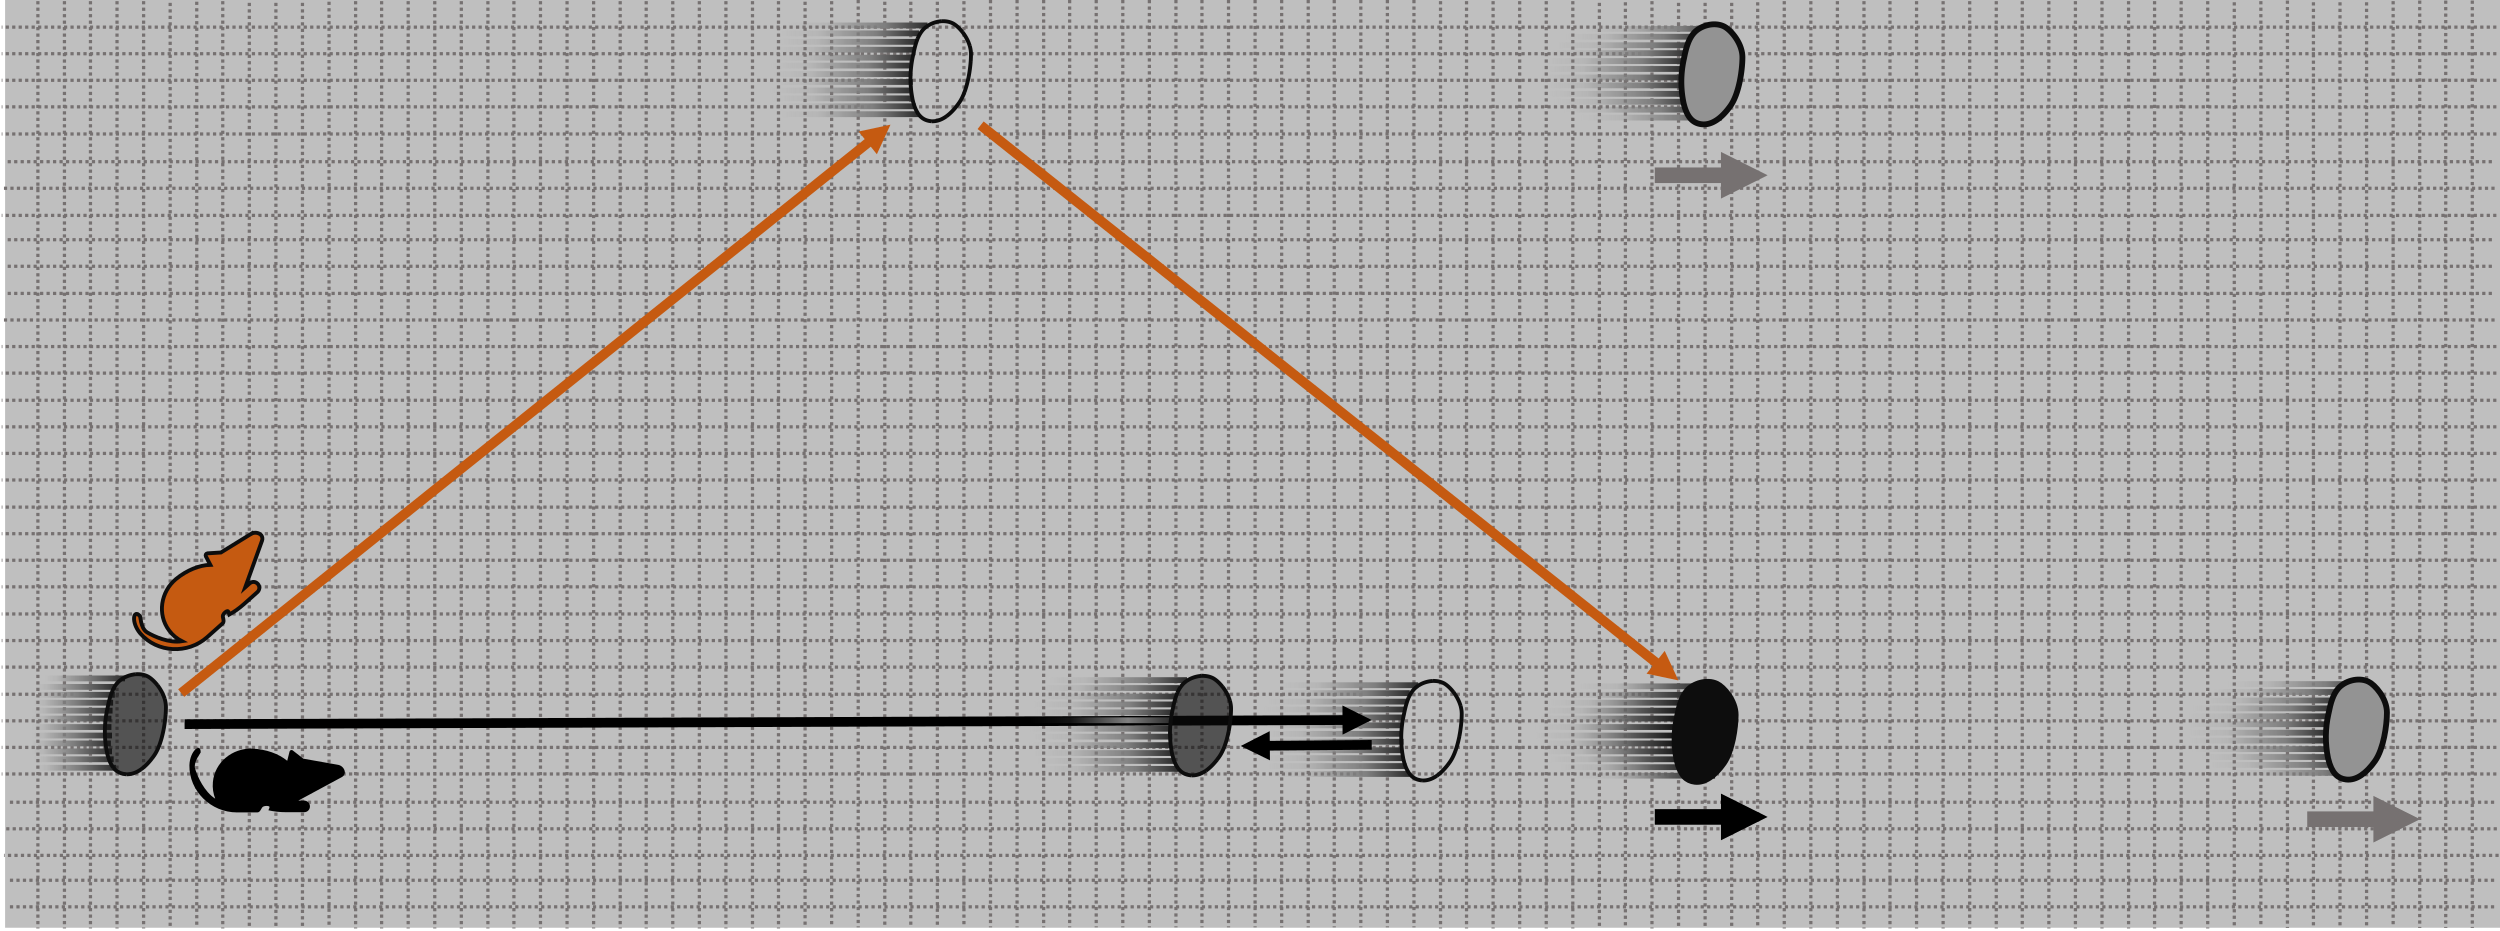<svg xmlns="http://www.w3.org/2000/svg" xml:space="preserve" width="4422" height="1646" overflow="hidden"><defs><linearGradient id="b" x1="2210" x2="2464.75" y1="1271" y2="1271" gradientUnits="userSpaceOnUse" spreadMethod="reflect"><stop offset="0" stop-color="#7F7F7F" stop-opacity="0"/><stop offset=".28" stop-color="#7F7F7F" stop-opacity=".149"/><stop offset=".68" stop-color="#7F7F7F"/><stop offset="1" stop-color="#262626"/></linearGradient><linearGradient id="c" x1="2213" x2="2467.75" y1="1285" y2="1285" gradientUnits="userSpaceOnUse" spreadMethod="reflect"><stop offset="0" stop-color="#7F7F7F" stop-opacity="0"/><stop offset=".28" stop-color="#7F7F7F" stop-opacity=".149"/><stop offset=".68" stop-color="#7F7F7F"/><stop offset="1" stop-color="#262626"/></linearGradient><linearGradient id="d" x1="2209" x2="2463.75" y1="1300" y2="1300" gradientUnits="userSpaceOnUse" spreadMethod="reflect"><stop offset="0" stop-color="#7F7F7F" stop-opacity="0"/><stop offset=".28" stop-color="#7F7F7F" stop-opacity=".149"/><stop offset=".68" stop-color="#7F7F7F"/><stop offset="1" stop-color="#262626"/></linearGradient><linearGradient id="e" x1="2213" x2="2467.75" y1="1314" y2="1314" gradientUnits="userSpaceOnUse" spreadMethod="reflect"><stop offset="0" stop-color="#7F7F7F" stop-opacity="0"/><stop offset=".28" stop-color="#7F7F7F" stop-opacity=".149"/><stop offset=".68" stop-color="#7F7F7F"/><stop offset="1" stop-color="#262626"/></linearGradient><linearGradient id="f" x1="2218" x2="2472.75" y1="1328" y2="1328" gradientUnits="userSpaceOnUse" spreadMethod="reflect"><stop offset="0" stop-color="#7F7F7F" stop-opacity="0"/><stop offset=".28" stop-color="#7F7F7F" stop-opacity=".149"/><stop offset=".68" stop-color="#7F7F7F"/><stop offset="1" stop-color="#262626"/></linearGradient><linearGradient id="g" x1="2224" x2="2478.75" y1="1342" y2="1342" gradientUnits="userSpaceOnUse" spreadMethod="reflect"><stop offset="0" stop-color="#7F7F7F" stop-opacity="0"/><stop offset=".28" stop-color="#7F7F7F" stop-opacity=".149"/><stop offset=".68" stop-color="#7F7F7F"/><stop offset="1" stop-color="#262626"/></linearGradient><linearGradient id="h" x1="0" x2="254.75" y1="0" y2="0" gradientUnits="userSpaceOnUse" spreadMethod="reflect"><stop offset="0" stop-color="#7F7F7F" stop-opacity="0"/><stop offset=".28" stop-color="#7F7F7F" stop-opacity=".149"/><stop offset=".68" stop-color="#7F7F7F"/><stop offset="1" stop-color="#262626"/></linearGradient><linearGradient id="i" x1="0" x2="254.75" y1="0" y2="0" gradientUnits="userSpaceOnUse" spreadMethod="reflect"><stop offset="0" stop-color="#7F7F7F" stop-opacity="0"/><stop offset=".28" stop-color="#7F7F7F" stop-opacity=".149"/><stop offset=".68" stop-color="#7F7F7F"/><stop offset="1" stop-color="#262626"/></linearGradient><linearGradient id="j" x1="0" x2="254.75" y1="0" y2="0" gradientUnits="userSpaceOnUse" spreadMethod="reflect"><stop offset="0" stop-color="#7F7F7F" stop-opacity="0"/><stop offset=".28" stop-color="#7F7F7F" stop-opacity=".149"/><stop offset=".68" stop-color="#7F7F7F"/><stop offset="1" stop-color="#262626"/></linearGradient><linearGradient id="k" x1="0" x2="254.75" y1="0" y2="0" gradientUnits="userSpaceOnUse" spreadMethod="reflect"><stop offset="0" stop-color="#7F7F7F" stop-opacity="0"/><stop offset=".28" stop-color="#7F7F7F" stop-opacity=".149"/><stop offset=".68" stop-color="#7F7F7F"/><stop offset="1" stop-color="#262626"/></linearGradient><linearGradient id="l" x1="0" x2="254.75" y1="0" y2="0" gradientUnits="userSpaceOnUse" spreadMethod="reflect"><stop offset="0" stop-color="#7F7F7F" stop-opacity="0"/><stop offset=".28" stop-color="#7F7F7F" stop-opacity=".149"/><stop offset=".68" stop-color="#7F7F7F"/><stop offset="1" stop-color="#262626"/></linearGradient><linearGradient id="m" x1="0" x2="254.75" y1="0" y2="0" gradientUnits="userSpaceOnUse" spreadMethod="reflect"><stop offset="0" stop-color="#7F7F7F" stop-opacity="0"/><stop offset=".28" stop-color="#7F7F7F" stop-opacity=".149"/><stop offset=".68" stop-color="#7F7F7F"/><stop offset="1" stop-color="#262626"/></linearGradient><linearGradient id="n" x1="3847" x2="4101.75" y1="1269" y2="1269" gradientUnits="userSpaceOnUse" spreadMethod="reflect"><stop offset="0" stop-color="#7F7F7F" stop-opacity="0"/><stop offset=".28" stop-color="#7F7F7F" stop-opacity=".149"/><stop offset=".68" stop-color="#7F7F7F"/><stop offset="1" stop-color="#262626"/></linearGradient><linearGradient id="o" x1="3849" x2="4103.75" y1="1283" y2="1283" gradientUnits="userSpaceOnUse" spreadMethod="reflect"><stop offset="0" stop-color="#7F7F7F" stop-opacity="0"/><stop offset=".28" stop-color="#7F7F7F" stop-opacity=".149"/><stop offset=".68" stop-color="#7F7F7F"/><stop offset="1" stop-color="#262626"/></linearGradient><linearGradient id="p" x1="3857" x2="4111.75" y1="1298" y2="1298" gradientUnits="userSpaceOnUse" spreadMethod="reflect"><stop offset="0" stop-color="#7F7F7F" stop-opacity="0"/><stop offset=".28" stop-color="#7F7F7F" stop-opacity=".149"/><stop offset=".68" stop-color="#7F7F7F"/><stop offset="1" stop-color="#262626"/></linearGradient><linearGradient id="q" x1="3868" x2="4122.75" y1="1312" y2="1312" gradientUnits="userSpaceOnUse" spreadMethod="reflect"><stop offset="0" stop-color="#7F7F7F" stop-opacity="0"/><stop offset=".28" stop-color="#7F7F7F" stop-opacity=".149"/><stop offset=".68" stop-color="#7F7F7F"/><stop offset="1" stop-color="#262626"/></linearGradient><linearGradient id="r" x1="3886" x2="4140.75" y1="1326" y2="1326" gradientUnits="userSpaceOnUse" spreadMethod="reflect"><stop offset="0" stop-color="#7F7F7F" stop-opacity="0"/><stop offset=".28" stop-color="#7F7F7F" stop-opacity=".149"/><stop offset=".68" stop-color="#7F7F7F"/><stop offset="1" stop-color="#262626"/></linearGradient><linearGradient id="s" x1="3916" x2="4170.75" y1="1340" y2="1340" gradientUnits="userSpaceOnUse" spreadMethod="reflect"><stop offset="0" stop-color="#7F7F7F" stop-opacity="0"/><stop offset=".28" stop-color="#7F7F7F" stop-opacity=".149"/><stop offset=".68" stop-color="#7F7F7F"/><stop offset="1" stop-color="#262626"/></linearGradient><linearGradient id="t" x1="0" x2="254.75" y1="0" y2="0" gradientUnits="userSpaceOnUse" spreadMethod="reflect"><stop offset="0" stop-color="#7F7F7F" stop-opacity="0"/><stop offset=".28" stop-color="#7F7F7F" stop-opacity=".149"/><stop offset=".68" stop-color="#7F7F7F"/><stop offset="1" stop-color="#262626"/></linearGradient><linearGradient id="u" x1="0" x2="254.75" y1="0" y2="0" gradientUnits="userSpaceOnUse" spreadMethod="reflect"><stop offset="0" stop-color="#7F7F7F" stop-opacity="0"/><stop offset=".28" stop-color="#7F7F7F" stop-opacity=".149"/><stop offset=".68" stop-color="#7F7F7F"/><stop offset="1" stop-color="#262626"/></linearGradient><linearGradient id="v" x1="0" x2="254.75" y1="0" y2="0" gradientUnits="userSpaceOnUse" spreadMethod="reflect"><stop offset="0" stop-color="#7F7F7F" stop-opacity="0"/><stop offset=".28" stop-color="#7F7F7F" stop-opacity=".149"/><stop offset=".68" stop-color="#7F7F7F"/><stop offset="1" stop-color="#262626"/></linearGradient><linearGradient id="w" x1="0" x2="254.75" y1="0" y2="0" gradientUnits="userSpaceOnUse" spreadMethod="reflect"><stop offset="0" stop-color="#7F7F7F" stop-opacity="0"/><stop offset=".28" stop-color="#7F7F7F" stop-opacity=".149"/><stop offset=".68" stop-color="#7F7F7F"/><stop offset="1" stop-color="#262626"/></linearGradient><linearGradient id="x" x1="0" x2="254.75" y1="0" y2="0" gradientUnits="userSpaceOnUse" spreadMethod="reflect"><stop offset="0" stop-color="#7F7F7F" stop-opacity="0"/><stop offset=".28" stop-color="#7F7F7F" stop-opacity=".149"/><stop offset=".68" stop-color="#7F7F7F"/><stop offset="1" stop-color="#262626"/></linearGradient><linearGradient id="y" x1="0" x2="254.75" y1="0" y2="0" gradientUnits="userSpaceOnUse" spreadMethod="reflect"><stop offset="0" stop-color="#7F7F7F" stop-opacity="0"/><stop offset=".28" stop-color="#7F7F7F" stop-opacity=".149"/><stop offset=".68" stop-color="#7F7F7F"/><stop offset="1" stop-color="#262626"/></linearGradient><linearGradient id="z" x1="2694" x2="2948.75" y1="1274" y2="1274" gradientUnits="userSpaceOnUse" spreadMethod="reflect"><stop offset="0" stop-color="#7F7F7F" stop-opacity="0"/><stop offset=".28" stop-color="#7F7F7F" stop-opacity=".149"/><stop offset=".68" stop-color="#595959"/><stop offset="1" stop-color="#0D0D0D"/></linearGradient><linearGradient id="A" x1="2697" x2="2951.75" y1="1288" y2="1288" gradientUnits="userSpaceOnUse" spreadMethod="reflect"><stop offset="0" stop-color="#7F7F7F" stop-opacity="0"/><stop offset=".28" stop-color="#7F7F7F" stop-opacity=".149"/><stop offset=".68" stop-color="#595959"/><stop offset="1" stop-color="#0D0D0D"/></linearGradient><linearGradient id="B" x1="2704" x2="2958.75" y1="1302" y2="1302" gradientUnits="userSpaceOnUse" spreadMethod="reflect"><stop offset="0" stop-color="#7F7F7F" stop-opacity="0"/><stop offset=".28" stop-color="#7F7F7F" stop-opacity=".149"/><stop offset=".68" stop-color="#595959"/><stop offset="1" stop-color="#0D0D0D"/></linearGradient><linearGradient id="C" x1="2716" x2="2970.75" y1="1316" y2="1316" gradientUnits="userSpaceOnUse" spreadMethod="reflect"><stop offset="0" stop-color="#7F7F7F" stop-opacity="0"/><stop offset=".28" stop-color="#7F7F7F" stop-opacity=".149"/><stop offset=".68" stop-color="#595959"/><stop offset="1" stop-color="#0D0D0D"/></linearGradient><linearGradient id="D" x1="2734" x2="2988.75" y1="1330" y2="1330" gradientUnits="userSpaceOnUse" spreadMethod="reflect"><stop offset="0" stop-color="#7F7F7F" stop-opacity="0"/><stop offset=".28" stop-color="#7F7F7F" stop-opacity=".149"/><stop offset=".68" stop-color="#595959"/><stop offset="1" stop-color="#0D0D0D"/></linearGradient><linearGradient id="E" x1="2764" x2="3018.75" y1="1345" y2="1345" gradientUnits="userSpaceOnUse" spreadMethod="reflect"><stop offset="0" stop-color="#7F7F7F" stop-opacity="0"/><stop offset=".28" stop-color="#7F7F7F" stop-opacity=".149"/><stop offset=".68" stop-color="#595959"/><stop offset="1" stop-color="#0D0D0D"/></linearGradient><linearGradient id="F" x1="0" x2="254.75" y1="0" y2="0" gradientUnits="userSpaceOnUse" spreadMethod="reflect"><stop offset="0" stop-color="#7F7F7F" stop-opacity="0"/><stop offset=".28" stop-color="#7F7F7F" stop-opacity=".149"/><stop offset=".68" stop-color="#595959"/><stop offset="1" stop-color="#0D0D0D"/></linearGradient><linearGradient id="G" x1="0" x2="254.75" y1="0" y2="0" gradientUnits="userSpaceOnUse" spreadMethod="reflect"><stop offset="0" stop-color="#7F7F7F" stop-opacity="0"/><stop offset=".28" stop-color="#7F7F7F" stop-opacity=".149"/><stop offset=".68" stop-color="#595959"/><stop offset="1" stop-color="#0D0D0D"/></linearGradient><linearGradient id="H" x1="0" x2="254.75" y1="0" y2="0" gradientUnits="userSpaceOnUse" spreadMethod="reflect"><stop offset="0" stop-color="#7F7F7F" stop-opacity="0"/><stop offset=".28" stop-color="#7F7F7F" stop-opacity=".149"/><stop offset=".68" stop-color="#595959"/><stop offset="1" stop-color="#0D0D0D"/></linearGradient><linearGradient id="I" x1="0" x2="254.75" y1="0" y2="0" gradientUnits="userSpaceOnUse" spreadMethod="reflect"><stop offset="0" stop-color="#7F7F7F" stop-opacity="0"/><stop offset=".28" stop-color="#7F7F7F" stop-opacity=".149"/><stop offset=".68" stop-color="#595959"/><stop offset="1" stop-color="#0D0D0D"/></linearGradient><linearGradient id="J" x1="0" x2="254.75" y1="0" y2="0" gradientUnits="userSpaceOnUse" spreadMethod="reflect"><stop offset="0" stop-color="#7F7F7F" stop-opacity="0"/><stop offset=".28" stop-color="#7F7F7F" stop-opacity=".149"/><stop offset=".68" stop-color="#595959"/><stop offset="1" stop-color="#0D0D0D"/></linearGradient><linearGradient id="K" x1="0" x2="254.75" y1="0" y2="0" gradientUnits="userSpaceOnUse" spreadMethod="reflect"><stop offset="0" stop-color="#7F7F7F" stop-opacity="0"/><stop offset=".28" stop-color="#7F7F7F" stop-opacity=".149"/><stop offset=".68" stop-color="#595959"/><stop offset="1" stop-color="#0D0D0D"/></linearGradient><linearGradient id="L" x1="2707" x2="2961.75" y1="110" y2="110" gradientUnits="userSpaceOnUse" spreadMethod="reflect"><stop offset="0" stop-color="#7F7F7F" stop-opacity="0"/><stop offset=".28" stop-color="#7F7F7F" stop-opacity=".149"/><stop offset=".68" stop-color="#7F7F7F"/><stop offset="1" stop-color="#262626"/></linearGradient><linearGradient id="M" x1="2709" x2="2963.75" y1="124" y2="124" gradientUnits="userSpaceOnUse" spreadMethod="reflect"><stop offset="0" stop-color="#7F7F7F" stop-opacity="0"/><stop offset=".28" stop-color="#7F7F7F" stop-opacity=".149"/><stop offset=".68" stop-color="#7F7F7F"/><stop offset="1" stop-color="#262626"/></linearGradient><linearGradient id="N" x1="2717" x2="2971.75" y1="139" y2="139" gradientUnits="userSpaceOnUse" spreadMethod="reflect"><stop offset="0" stop-color="#7F7F7F" stop-opacity="0"/><stop offset=".28" stop-color="#7F7F7F" stop-opacity=".149"/><stop offset=".68" stop-color="#7F7F7F"/><stop offset="1" stop-color="#262626"/></linearGradient><linearGradient id="O" x1="2728" x2="2982.75" y1="153" y2="153" gradientUnits="userSpaceOnUse" spreadMethod="reflect"><stop offset="0" stop-color="#7F7F7F" stop-opacity="0"/><stop offset=".28" stop-color="#7F7F7F" stop-opacity=".149"/><stop offset=".68" stop-color="#7F7F7F"/><stop offset="1" stop-color="#262626"/></linearGradient><linearGradient id="P" x1="2746" x2="3000.75" y1="167" y2="167" gradientUnits="userSpaceOnUse" spreadMethod="reflect"><stop offset="0" stop-color="#7F7F7F" stop-opacity="0"/><stop offset=".28" stop-color="#7F7F7F" stop-opacity=".149"/><stop offset=".68" stop-color="#7F7F7F"/><stop offset="1" stop-color="#262626"/></linearGradient><linearGradient id="Q" x1="2776" x2="3030.75" y1="181" y2="181" gradientUnits="userSpaceOnUse" spreadMethod="reflect"><stop offset="0" stop-color="#7F7F7F" stop-opacity="0"/><stop offset=".28" stop-color="#7F7F7F" stop-opacity=".149"/><stop offset=".68" stop-color="#7F7F7F"/><stop offset="1" stop-color="#262626"/></linearGradient><linearGradient id="R" x1="0" x2="254.75" y1="0" y2="0" gradientUnits="userSpaceOnUse" spreadMethod="reflect"><stop offset="0" stop-color="#7F7F7F" stop-opacity="0"/><stop offset=".28" stop-color="#7F7F7F" stop-opacity=".149"/><stop offset=".68" stop-color="#7F7F7F"/><stop offset="1" stop-color="#262626"/></linearGradient><linearGradient id="S" x1="0" x2="254.75" y1="0" y2="0" gradientUnits="userSpaceOnUse" spreadMethod="reflect"><stop offset="0" stop-color="#7F7F7F" stop-opacity="0"/><stop offset=".28" stop-color="#7F7F7F" stop-opacity=".149"/><stop offset=".68" stop-color="#7F7F7F"/><stop offset="1" stop-color="#262626"/></linearGradient><linearGradient id="T" x1="0" x2="254.75" y1="0" y2="0" gradientUnits="userSpaceOnUse" spreadMethod="reflect"><stop offset="0" stop-color="#7F7F7F" stop-opacity="0"/><stop offset=".28" stop-color="#7F7F7F" stop-opacity=".149"/><stop offset=".68" stop-color="#7F7F7F"/><stop offset="1" stop-color="#262626"/></linearGradient><linearGradient id="U" x1="0" x2="254.75" y1="0" y2="0" gradientUnits="userSpaceOnUse" spreadMethod="reflect"><stop offset="0" stop-color="#7F7F7F" stop-opacity="0"/><stop offset=".28" stop-color="#7F7F7F" stop-opacity=".149"/><stop offset=".68" stop-color="#7F7F7F"/><stop offset="1" stop-color="#262626"/></linearGradient><linearGradient id="V" x1="0" x2="254.75" y1="0" y2="0" gradientUnits="userSpaceOnUse" spreadMethod="reflect"><stop offset="0" stop-color="#7F7F7F" stop-opacity="0"/><stop offset=".28" stop-color="#7F7F7F" stop-opacity=".149"/><stop offset=".68" stop-color="#7F7F7F"/><stop offset="1" stop-color="#262626"/></linearGradient><linearGradient id="W" x1="0" x2="254.75" y1="0" y2="0" gradientUnits="userSpaceOnUse" spreadMethod="reflect"><stop offset="0" stop-color="#7F7F7F" stop-opacity="0"/><stop offset=".28" stop-color="#7F7F7F" stop-opacity=".149"/><stop offset=".68" stop-color="#7F7F7F"/><stop offset="1" stop-color="#262626"/></linearGradient><linearGradient id="X" x1="1342" x2="1596.75" y1="104" y2="104" gradientUnits="userSpaceOnUse" spreadMethod="reflect"><stop offset="0" stop-color="#7F7F7F" stop-opacity="0"/><stop offset=".28" stop-color="#7F7F7F" stop-opacity=".149"/><stop offset=".68" stop-color="#7F7F7F"/><stop offset="1" stop-color="#262626"/></linearGradient><linearGradient id="Y" x1="1345" x2="1599.75" y1="118" y2="118" gradientUnits="userSpaceOnUse" spreadMethod="reflect"><stop offset="0" stop-color="#7F7F7F" stop-opacity="0"/><stop offset=".28" stop-color="#7F7F7F" stop-opacity=".149"/><stop offset=".68" stop-color="#7F7F7F"/><stop offset="1" stop-color="#262626"/></linearGradient><linearGradient id="Z" x1="1341" x2="1595.75" y1="133" y2="133" gradientUnits="userSpaceOnUse" spreadMethod="reflect"><stop offset="0" stop-color="#7F7F7F" stop-opacity="0"/><stop offset=".28" stop-color="#7F7F7F" stop-opacity=".149"/><stop offset=".68" stop-color="#7F7F7F"/><stop offset="1" stop-color="#262626"/></linearGradient><linearGradient id="aa" x1="1345" x2="1599.75" y1="147" y2="147" gradientUnits="userSpaceOnUse" spreadMethod="reflect"><stop offset="0" stop-color="#7F7F7F" stop-opacity="0"/><stop offset=".28" stop-color="#7F7F7F" stop-opacity=".149"/><stop offset=".68" stop-color="#7F7F7F"/><stop offset="1" stop-color="#262626"/></linearGradient><linearGradient id="ab" x1="1350" x2="1604.75" y1="161" y2="161" gradientUnits="userSpaceOnUse" spreadMethod="reflect"><stop offset="0" stop-color="#7F7F7F" stop-opacity="0"/><stop offset=".28" stop-color="#7F7F7F" stop-opacity=".149"/><stop offset=".68" stop-color="#7F7F7F"/><stop offset="1" stop-color="#262626"/></linearGradient><linearGradient id="ac" x1="1356" x2="1610.75" y1="175" y2="175" gradientUnits="userSpaceOnUse" spreadMethod="reflect"><stop offset="0" stop-color="#7F7F7F" stop-opacity="0"/><stop offset=".28" stop-color="#7F7F7F" stop-opacity=".149"/><stop offset=".68" stop-color="#7F7F7F"/><stop offset="1" stop-color="#262626"/></linearGradient><linearGradient id="ad" x1="0" x2="254.75" y1="0" y2="0" gradientUnits="userSpaceOnUse" spreadMethod="reflect"><stop offset="0" stop-color="#7F7F7F" stop-opacity="0"/><stop offset=".28" stop-color="#7F7F7F" stop-opacity=".149"/><stop offset=".68" stop-color="#7F7F7F"/><stop offset="1" stop-color="#262626"/></linearGradient><linearGradient id="ae" x1="0" x2="254.75" y1="0" y2="0" gradientUnits="userSpaceOnUse" spreadMethod="reflect"><stop offset="0" stop-color="#7F7F7F" stop-opacity="0"/><stop offset=".28" stop-color="#7F7F7F" stop-opacity=".149"/><stop offset=".68" stop-color="#7F7F7F"/><stop offset="1" stop-color="#262626"/></linearGradient><linearGradient id="af" x1="0" x2="254.75" y1="0" y2="0" gradientUnits="userSpaceOnUse" spreadMethod="reflect"><stop offset="0" stop-color="#7F7F7F" stop-opacity="0"/><stop offset=".28" stop-color="#7F7F7F" stop-opacity=".149"/><stop offset=".68" stop-color="#7F7F7F"/><stop offset="1" stop-color="#262626"/></linearGradient><linearGradient id="ag" x1="0" x2="254.75" y1="0" y2="0" gradientUnits="userSpaceOnUse" spreadMethod="reflect"><stop offset="0" stop-color="#7F7F7F" stop-opacity="0"/><stop offset=".28" stop-color="#7F7F7F" stop-opacity=".149"/><stop offset=".68" stop-color="#7F7F7F"/><stop offset="1" stop-color="#262626"/></linearGradient><linearGradient id="ah" x1="0" x2="254.75" y1="0" y2="0" gradientUnits="userSpaceOnUse" spreadMethod="reflect"><stop offset="0" stop-color="#7F7F7F" stop-opacity="0"/><stop offset=".28" stop-color="#7F7F7F" stop-opacity=".149"/><stop offset=".68" stop-color="#7F7F7F"/><stop offset="1" stop-color="#262626"/></linearGradient><linearGradient id="ai" x1="0" x2="254.75" y1="0" y2="0" gradientUnits="userSpaceOnUse" spreadMethod="reflect"><stop offset="0" stop-color="#7F7F7F" stop-opacity="0"/><stop offset=".28" stop-color="#7F7F7F" stop-opacity=".149"/><stop offset=".68" stop-color="#7F7F7F"/><stop offset="1" stop-color="#262626"/></linearGradient><linearGradient id="aj" x1="1801" x2="2055.75" y1="1262" y2="1262" gradientUnits="userSpaceOnUse" spreadMethod="reflect"><stop offset="0" stop-color="#7F7F7F" stop-opacity="0"/><stop offset=".28" stop-color="#7F7F7F" stop-opacity=".149"/><stop offset=".68" stop-color="#7F7F7F"/><stop offset="1" stop-color="#262626"/></linearGradient><linearGradient id="ak" x1="1804" x2="2058.75" y1="1276" y2="1276" gradientUnits="userSpaceOnUse" spreadMethod="reflect"><stop offset="0" stop-color="#7F7F7F" stop-opacity="0"/><stop offset=".28" stop-color="#7F7F7F" stop-opacity=".149"/><stop offset=".68" stop-color="#7F7F7F"/><stop offset="1" stop-color="#262626"/></linearGradient><linearGradient id="al" x1="1800" x2="2054.75" y1="1291" y2="1291" gradientUnits="userSpaceOnUse" spreadMethod="reflect"><stop offset="0" stop-color="#7F7F7F" stop-opacity="0"/><stop offset=".28" stop-color="#7F7F7F" stop-opacity=".149"/><stop offset=".68" stop-color="#7F7F7F"/><stop offset="1" stop-color="#262626"/></linearGradient><linearGradient id="am" x1="1804" x2="2058.75" y1="1305" y2="1305" gradientUnits="userSpaceOnUse" spreadMethod="reflect"><stop offset="0" stop-color="#7F7F7F" stop-opacity="0"/><stop offset=".28" stop-color="#7F7F7F" stop-opacity=".149"/><stop offset=".68" stop-color="#7F7F7F"/><stop offset="1" stop-color="#262626"/></linearGradient><linearGradient id="an" x1="1809" x2="2063.75" y1="1319" y2="1319" gradientUnits="userSpaceOnUse" spreadMethod="reflect"><stop offset="0" stop-color="#7F7F7F" stop-opacity="0"/><stop offset=".28" stop-color="#7F7F7F" stop-opacity=".149"/><stop offset=".68" stop-color="#7F7F7F"/><stop offset="1" stop-color="#262626"/></linearGradient><linearGradient id="ao" x1="1815" x2="2069.75" y1="1333" y2="1333" gradientUnits="userSpaceOnUse" spreadMethod="reflect"><stop offset="0" stop-color="#7F7F7F" stop-opacity="0"/><stop offset=".28" stop-color="#7F7F7F" stop-opacity=".149"/><stop offset=".68" stop-color="#7F7F7F"/><stop offset="1" stop-color="#262626"/></linearGradient><linearGradient id="ap" x1="0" x2="254.75" y1="0" y2="0" gradientUnits="userSpaceOnUse" spreadMethod="reflect"><stop offset="0" stop-color="#7F7F7F" stop-opacity="0"/><stop offset=".28" stop-color="#7F7F7F" stop-opacity=".149"/><stop offset=".68" stop-color="#7F7F7F"/><stop offset="1" stop-color="#262626"/></linearGradient><linearGradient id="aq" x1="0" x2="254.75" y1="0" y2="0" gradientUnits="userSpaceOnUse" spreadMethod="reflect"><stop offset="0" stop-color="#7F7F7F" stop-opacity="0"/><stop offset=".28" stop-color="#7F7F7F" stop-opacity=".149"/><stop offset=".68" stop-color="#7F7F7F"/><stop offset="1" stop-color="#262626"/></linearGradient><linearGradient id="ar" x1="0" x2="254.75" y1="0" y2="0" gradientUnits="userSpaceOnUse" spreadMethod="reflect"><stop offset="0" stop-color="#7F7F7F" stop-opacity="0"/><stop offset=".28" stop-color="#7F7F7F" stop-opacity=".149"/><stop offset=".68" stop-color="#7F7F7F"/><stop offset="1" stop-color="#262626"/></linearGradient><linearGradient id="as" x1="0" x2="254.75" y1="0" y2="0" gradientUnits="userSpaceOnUse" spreadMethod="reflect"><stop offset="0" stop-color="#7F7F7F" stop-opacity="0"/><stop offset=".28" stop-color="#7F7F7F" stop-opacity=".149"/><stop offset=".68" stop-color="#7F7F7F"/><stop offset="1" stop-color="#262626"/></linearGradient><linearGradient id="at" x1="0" x2="254.75" y1="0" y2="0" gradientUnits="userSpaceOnUse" spreadMethod="reflect"><stop offset="0" stop-color="#7F7F7F" stop-opacity="0"/><stop offset=".28" stop-color="#7F7F7F" stop-opacity=".149"/><stop offset=".68" stop-color="#7F7F7F"/><stop offset="1" stop-color="#262626"/></linearGradient><linearGradient id="au" x1="0" x2="254.75" y1="0" y2="0" gradientUnits="userSpaceOnUse" spreadMethod="reflect"><stop offset="0" stop-color="#7F7F7F" stop-opacity="0"/><stop offset=".28" stop-color="#7F7F7F" stop-opacity=".149"/><stop offset=".68" stop-color="#7F7F7F"/><stop offset="1" stop-color="#262626"/></linearGradient><linearGradient id="av" x1="35" x2="182.232" y1="1259" y2="1259" gradientUnits="userSpaceOnUse" spreadMethod="reflect"><stop offset="0" stop-color="#7F7F7F" stop-opacity="0"/><stop offset=".14" stop-color="#7F7F7F" stop-opacity=".149"/><stop offset=".51" stop-color="#7F7F7F"/><stop offset="1" stop-color="#262626"/></linearGradient><linearGradient id="aw" x1="36" x2="183.232" y1="1274" y2="1274" gradientUnits="userSpaceOnUse" spreadMethod="reflect"><stop offset="0" stop-color="#7F7F7F" stop-opacity="0"/><stop offset=".14" stop-color="#7F7F7F" stop-opacity=".149"/><stop offset=".51" stop-color="#7F7F7F"/><stop offset="1" stop-color="#262626"/></linearGradient><linearGradient id="ax" x1="34" x2="181.232" y1="1288" y2="1288" gradientUnits="userSpaceOnUse" spreadMethod="reflect"><stop offset="0" stop-color="#7F7F7F" stop-opacity="0"/><stop offset=".14" stop-color="#7F7F7F" stop-opacity=".149"/><stop offset=".51" stop-color="#7F7F7F"/><stop offset="1" stop-color="#262626"/></linearGradient><linearGradient id="ay" x1="36" x2="183.233" y1="1302" y2="1302" gradientUnits="userSpaceOnUse" spreadMethod="reflect"><stop offset="0" stop-color="#7F7F7F" stop-opacity="0"/><stop offset=".14" stop-color="#7F7F7F" stop-opacity=".149"/><stop offset=".51" stop-color="#7F7F7F"/><stop offset="1" stop-color="#262626"/></linearGradient><linearGradient id="az" x1="39" x2="186.232" y1="1316" y2="1316" gradientUnits="userSpaceOnUse" spreadMethod="reflect"><stop offset="0" stop-color="#7F7F7F" stop-opacity="0"/><stop offset=".14" stop-color="#7F7F7F" stop-opacity=".149"/><stop offset=".51" stop-color="#7F7F7F"/><stop offset="1" stop-color="#262626"/></linearGradient><linearGradient id="aA" x1="43" x2="190.232" y1="1331" y2="1331" gradientUnits="userSpaceOnUse" spreadMethod="reflect"><stop offset="0" stop-color="#7F7F7F" stop-opacity="0"/><stop offset=".14" stop-color="#7F7F7F" stop-opacity=".149"/><stop offset=".51" stop-color="#7F7F7F"/><stop offset="1" stop-color="#262626"/></linearGradient><linearGradient id="aB" x1="0" x2="147.232" y1="0" y2="0" gradientUnits="userSpaceOnUse" spreadMethod="reflect"><stop offset="0" stop-color="#7F7F7F" stop-opacity="0"/><stop offset=".14" stop-color="#7F7F7F" stop-opacity=".149"/><stop offset=".51" stop-color="#7F7F7F"/><stop offset="1" stop-color="#262626"/></linearGradient><linearGradient id="aC" x1="0" x2="147.232" y1="0" y2="0" gradientUnits="userSpaceOnUse" spreadMethod="reflect"><stop offset="0" stop-color="#7F7F7F" stop-opacity="0"/><stop offset=".14" stop-color="#7F7F7F" stop-opacity=".149"/><stop offset=".51" stop-color="#7F7F7F"/><stop offset="1" stop-color="#262626"/></linearGradient><linearGradient id="aD" x1="0" x2="147.232" y1="0" y2="0" gradientUnits="userSpaceOnUse" spreadMethod="reflect"><stop offset="0" stop-color="#7F7F7F" stop-opacity="0"/><stop offset=".14" stop-color="#7F7F7F" stop-opacity=".149"/><stop offset=".51" stop-color="#7F7F7F"/><stop offset="1" stop-color="#262626"/></linearGradient><linearGradient id="aE" x1="0" x2="147.232" y1="0" y2="0" gradientUnits="userSpaceOnUse" spreadMethod="reflect"><stop offset="0" stop-color="#7F7F7F" stop-opacity="0"/><stop offset=".14" stop-color="#7F7F7F" stop-opacity=".149"/><stop offset=".51" stop-color="#7F7F7F"/><stop offset="1" stop-color="#262626"/></linearGradient><linearGradient id="aF" x1="0" x2="147.232" y1="0" y2="0" gradientUnits="userSpaceOnUse" spreadMethod="reflect"><stop offset="0" stop-color="#7F7F7F" stop-opacity="0"/><stop offset=".14" stop-color="#7F7F7F" stop-opacity=".149"/><stop offset=".51" stop-color="#7F7F7F"/><stop offset="1" stop-color="#262626"/></linearGradient><linearGradient id="aG" x1="0" x2="147.232" y1="0" y2="0" gradientUnits="userSpaceOnUse" spreadMethod="reflect"><stop offset="0" stop-color="#7F7F7F" stop-opacity="0"/><stop offset=".14" stop-color="#7F7F7F" stop-opacity=".149"/><stop offset=".51" stop-color="#7F7F7F"/><stop offset="1" stop-color="#262626"/></linearGradient><clipPath id="a"><path d="M-20-27h4422v1646H-20z"/></clipPath></defs><g clip-path="url(#a)" transform="translate(20 27)"><path fill="#BFBFBF" d="M-11-27h4413v1641H-11z"/><path fill="none" stroke="#767171" stroke-dasharray="5.729 5.729" stroke-miterlimit="8" stroke-width="5.729" d="M4391.67 1530H-5M4391.67 1577H-5M4391.67 1392H-5M4396.47 1439H-9M4399.62 1486H-13M4387.67 397H-9M4387.67 444H-9M4387.67 492H-9M4392.47 539H-13M4395.62 586H-17M4395.62 633H-17M4395.62 681H-17M4395.62 728H-17M4395.62 775H-17M4395.62 822H-17M4395.62 870H-17M4395.62 917H-17M4395.62 964H-17M4395.62 1011H-17M4395.62 1059H-17M4395.62 1106H-17M4395.62 1153H-17M4395.62 1201H-17M4395.62 1248H-17M4395.62 1295H-17M4395.62 1342H-17M4387.67 259H-9M4392.47 306H-13M4395.62 354H-17M4395.62 21H-17M4395.62 68H-17M4395.62 115H-17M4395.62 162H-17M4395.62 210H-17M1545-24v1634.31M1591-24v1634.31M1638-24v1634.31M1685-25v1637.59M1732-27v1640.24M1779-27v1640.24M1826-27v1640.24M1872-27v1640.24M1919-27v1640.24M1966-27v1640.24M2013-27v1640.24M2060-27v1640.24M2106-27v1640.24M2153-27v1640.24M2200-27v1640.24M2247-27v1640.24M2294-27v1640.24M2340-27v1640.24M2387-27v1640.24M2434-27v1640.24M2481-27v1640.24M1404-24v1634.31M1451-25v1637.59M1498-27v1640.24M421-22v1634.31M468-22v1634.31M515-22v1634.31M562-24v1637.59M609-25v1640.24M655-25v1640.24M702-25v1640.24M749-25v1640.24M796-25v1640.24M843-25v1640.24M889-25v1640.24M936-25v1640.24M983-25v1640.24M1030-25v1640.24M1077-25v1640.24M1123-25v1640.24M1170-25v1640.24M1217-25v1640.24M1264-25v1640.24M1311-25v1640.24M1357-25v1640.24M281-22v1634.31M328-24v1637.59M374-25v1640.24M47-25v1640.24M94-25v1640.24M140-25v1640.24M187-25v1640.24M234-25v1640.24M4072-23v1634.31M4119-23v1634.31M4166-23v1634.31M4213-25v1637.59M4260-26v1640.24M4306-26v1640.24M4353-26v1640.24M3932-23v1634.31M3979-25v1637.59M4026-26v1640.24M2949-22v1634.31M2996-22v1634.31M3043-22v1634.31M3089-23v1637.59M3136-25v1640.24M3183-25v1640.24M3230-25v1640.24M3277-25v1640.24M3323-25v1640.24M3370-25v1640.24M3417-25v1640.24M3464-25v1640.24M3511-25v1640.24M3557-25v1640.24M3604-25v1640.24M3651-25v1640.24M3698-25v1640.24M3745-25v1640.24M3791-25v1640.24M3838-25v1640.24M3885-25v1640.24M2809-22v1634.31M2855-23v1637.59M2902-25v1640.24M2528-25v1640.24M2574-25v1640.24M2621-25v1640.24M2668-25v1640.24M2715-25v1640.24M2762-25v1640.24"/><path fill="#C55A11" d="M305.874 1205.606 1526.94 227.084l-10.75-13.412-1221.064 978.522ZM1530.98 245.867l24.12-52.367-56.36 12.131Z"/><path fill="none" stroke="url(#b)" stroke-miterlimit="8" stroke-width="10.313" d="M2210 1271h249.59"/><path fill="none" stroke="url(#c)" stroke-miterlimit="8" stroke-width="10.313" d="M2213 1285h249.59"/><path fill="none" stroke="url(#d)" stroke-miterlimit="8" stroke-width="10.313" d="M2209 1300h249.59"/><path fill="none" stroke="url(#e)" stroke-miterlimit="8" stroke-width="10.313" d="M2213 1314h249.59"/><path fill="none" stroke="url(#f)" stroke-miterlimit="8" stroke-width="10.313" d="M2218 1328h249.59"/><path fill="none" stroke="url(#g)" stroke-miterlimit="8" stroke-width="10.313" d="M2224 1342h249.59"/><path fill="none" stroke="url(#h)" stroke-miterlimit="8" stroke-width="10.313" d="M0 0h249.594" transform="matrix(1 0 0 -1 2211 1256)"/><path fill="none" stroke="url(#i)" stroke-miterlimit="8" stroke-width="10.313" d="M0 0h249.594" transform="matrix(1 0 0 -1 2214 1242)"/><path fill="none" stroke="url(#j)" stroke-miterlimit="8" stroke-width="10.313" d="M0 0h249.594" transform="matrix(1 0 0 -1 2215 1228)"/><path fill="none" stroke="url(#k)" stroke-miterlimit="8" stroke-width="10.313" d="M0 0h249.594" transform="matrix(1 0 0 -1 2220 1214)"/><path fill="none" stroke="url(#l)" stroke-miterlimit="8" stroke-width="10.313" d="M0 0h249.594" transform="matrix(1 0 0 -1 2224 1199)"/><path fill="none" stroke="url(#m)" stroke-miterlimit="8" stroke-width="10.313" d="M0 0h249.594" transform="matrix(1 0 0 -1 2239 1185)"/><path fill="none" stroke="#0D0D0D" stroke-dasharray="20.625 6.875" stroke-linecap="square" stroke-miterlimit="8" stroke-width="6.875" d="M2532.9 1181.07c11.68 5.57 32.7 29.37 32.6 54.69-.08 22.11-5.76 63.55-20.92 85.09-15.16 21.55-32.68 34.58-50.64 32.42-14.26-1.73-25.36-10.59-31.6-37.39a184.8 184.8 0 0 1 .72-78.27c4-20.19 8.11-33.57 16.57-43.83 11.23-13.63 35.53-21.18 53.27-12.71Z"/><path d="m2406.236 1281.907-188.839 1.637.149 17.186 188.838-1.637Zm-180.394-15.625-51.337 26.227 51.784 25.334ZM306.53 1262.444l2056.72-7.202-.06-17.188-2056.72 7.202Zm2048.19 10.015 51.47-25.961-51.65-25.601ZM2907 1404.25h130.81v27.5H2907Zm117.06-27.5 82.5 41.25-82.51 41.25Z"/><path fill="#767171" d="M2907 269.25h130.81v27.5H2907Zm117.06-27.5 82.5 41.25-82.51 41.25ZM4061 1408.25h130.81v27.5H4061Zm117.06-27.5 82.5 41.25-82.5 41.25Z"/><path fill="#C55A11" d="m1719.85 187.775 1200.7 955.285-10.7 13.45-1200.7-955.285Zm1204.68 936.485 24.3 52.27-56.4-11.92Z"/><path fill="none" stroke="url(#n)" stroke-miterlimit="8" stroke-width="10.313" d="M3847 1269h249.59"/><path fill="none" stroke="url(#o)" stroke-miterlimit="8" stroke-width="10.313" d="M3849 1283h249.59"/><path fill="none" stroke="url(#p)" stroke-miterlimit="8" stroke-width="10.313" d="M3857 1298h249.59"/><path fill="none" stroke="url(#q)" stroke-miterlimit="8" stroke-width="10.313" d="M3868 1312h249.59"/><path fill="none" stroke="url(#r)" stroke-miterlimit="8" stroke-width="10.313" d="M3886 1326h249.59"/><path fill="none" stroke="url(#s)" stroke-miterlimit="8" stroke-width="10.313" d="M3916 1340h249.59"/><path fill="none" stroke="url(#t)" stroke-miterlimit="8" stroke-width="10.313" d="M0 0h249.594" transform="matrix(1 0 0 -1 3847 1254)"/><path fill="none" stroke="url(#u)" stroke-miterlimit="8" stroke-width="10.313" d="M0 0h249.594" transform="matrix(1 0 0 -1 3851 1240)"/><path fill="none" stroke="url(#v)" stroke-miterlimit="8" stroke-width="10.313" d="M0 0h249.594" transform="matrix(1 0 0 -1 3858 1226)"/><path fill="none" stroke="url(#w)" stroke-miterlimit="8" stroke-width="10.313" d="M0 0h249.594" transform="matrix(1 0 0 -1 3871 1212)"/><path fill="none" stroke="url(#x)" stroke-miterlimit="8" stroke-width="10.313" d="M0 0h249.594" transform="matrix(1 0 0 -1 3889 1197)"/><path fill="none" stroke="url(#y)" stroke-miterlimit="8" stroke-width="10.313" d="M0 0h249.594" transform="matrix(1 0 0 -1 3920 1183)"/><path fill="#939393" fill-rule="evenodd" stroke="#0D0D0D" stroke-miterlimit="8" stroke-width="10.313" d="M4169.1 1178.59c11.78 5.6 33 29.54 32.9 55.01-.09 22.23-5.82 63.9-21.12 85.57s-32.98 34.77-51.11 32.6c-14.39-1.74-25.59-10.65-31.9-37.6-5.4-26.03-5.15-52.78.73-78.71 4.04-20.32 8.19-33.77 16.73-44.09 11.33-13.71 35.86-21.3 53.77-12.78Z"/><path fill="none" stroke="url(#z)" stroke-miterlimit="8" stroke-width="10.313" d="M2694 1274h249.59"/><path fill="none" stroke="url(#A)" stroke-miterlimit="8" stroke-width="10.313" d="M2697 1288h249.59"/><path fill="none" stroke="url(#B)" stroke-miterlimit="8" stroke-width="10.313" d="M2704 1302h249.59"/><path fill="none" stroke="url(#C)" stroke-miterlimit="8" stroke-width="10.313" d="M2716 1316h249.59"/><path fill="none" stroke="url(#D)" stroke-miterlimit="8" stroke-width="10.313" d="M2734 1330h249.59"/><path fill="none" stroke="url(#E)" stroke-miterlimit="8" stroke-width="10.313" d="M2764 1345h249.59"/><path fill="none" stroke="url(#F)" stroke-miterlimit="8" stroke-width="10.313" d="M0 0h249.594" transform="matrix(1 0 0 -1 2695 1259)"/><path fill="none" stroke="url(#G)" stroke-miterlimit="8" stroke-width="10.313" d="M0 0h249.594" transform="matrix(1 0 0 -1 2699 1244)"/><path fill="none" stroke="url(#H)" stroke-miterlimit="8" stroke-width="10.313" d="M0 0h249.594" transform="matrix(1 0 0 -1 2706 1230)"/><path fill="none" stroke="url(#I)" stroke-miterlimit="8" stroke-width="10.313" d="M0 0h249.594" transform="matrix(1 0 0 -1 2719 1216)"/><path fill="none" stroke="url(#J)" stroke-miterlimit="8" stroke-width="10.313" d="M0 0h249.594" transform="matrix(1 0 0 -1 2737 1202)"/><path fill="none" stroke="url(#K)" stroke-miterlimit="8" stroke-width="10.313" d="M0 0h249.594" transform="matrix(1 0 0 -1 2768 1187)"/><path fill="#0D0D0D" fill-rule="evenodd" stroke="#0D0D0D" stroke-miterlimit="8" stroke-width="10.313" d="M3017.1 1182.59c11.78 5.6 33 29.54 32.9 55.01-.09 22.23-5.82 63.9-21.12 85.57s-32.98 34.77-51.11 32.6c-14.39-1.74-25.59-10.65-31.9-37.6-5.4-26.03-5.15-52.78.73-78.71 4.04-20.31 8.19-33.77 16.73-44.09 11.33-13.71 35.86-21.3 53.77-12.78Z"/><path fill="none" stroke="url(#L)" stroke-miterlimit="8" stroke-width="10.313" d="M2707 110h249.59"/><path fill="none" stroke="url(#M)" stroke-miterlimit="8" stroke-width="10.313" d="M2709 124h249.59"/><path fill="none" stroke="url(#N)" stroke-miterlimit="8" stroke-width="10.313" d="M2717 139h249.59"/><path fill="none" stroke="url(#O)" stroke-miterlimit="8" stroke-width="10.313" d="M2728 153h249.59"/><path fill="none" stroke="url(#P)" stroke-miterlimit="8" stroke-width="10.313" d="M2746 167h249.59"/><path fill="none" stroke="url(#Q)" stroke-miterlimit="8" stroke-width="10.313" d="m2776 181 249.59.001"/><path fill="none" stroke="url(#R)" stroke-miterlimit="8" stroke-width="10.313" d="M0 0h249.594" transform="matrix(1 0 0 -1 2707 95)"/><path fill="none" stroke="url(#S)" stroke-miterlimit="8" stroke-width="10.313" d="M0 0h249.594" transform="matrix(1 0 0 -1 2711 81)"/><path fill="none" stroke="url(#T)" stroke-miterlimit="8" stroke-width="10.313" d="M0 0h249.594" transform="matrix(1 0 0 -1 2718 67)"/><path fill="none" stroke="url(#U)" stroke-miterlimit="8" stroke-width="10.313" d="M0 0h249.594" transform="matrix(1 0 0 -1 2731 53)"/><path fill="none" stroke="url(#V)" stroke-miterlimit="8" stroke-width="10.313" d="M0 0h249.594" transform="matrix(1 0 0 -1 2749 38)"/><path fill="none" stroke="url(#W)" stroke-miterlimit="8" stroke-width="10.313" d="M0 0h249.594" transform="matrix(1 0 0 -1 2780 24)"/><path fill="#939393" fill-rule="evenodd" stroke="#0D0D0D" stroke-miterlimit="8" stroke-width="10.313" d="M3029.1 19.59c11.78 5.601 33 29.536 32.9 55.006-.09 22.235-5.82 63.901-21.12 85.571s-32.98 34.774-51.11 32.599c-14.39-1.733-25.59-10.649-31.9-37.6a185.2 185.2 0 0 1 .73-78.71c4.04-20.31 8.19-33.765 16.73-44.088 11.33-13.704 35.86-21.295 53.77-12.779Z"/><path fill="none" stroke="url(#X)" stroke-miterlimit="8" stroke-width="10.313" d="m1342 104 249.59.001"/><path fill="none" stroke="url(#Y)" stroke-miterlimit="8" stroke-width="10.313" d="M1345 118h249.59"/><path fill="none" stroke="url(#Z)" stroke-miterlimit="8" stroke-width="10.313" d="M1341 133h249.59"/><path fill="none" stroke="url(#aa)" stroke-miterlimit="8" stroke-width="10.313" d="m1345 147 249.59.001"/><path fill="none" stroke="url(#ab)" stroke-miterlimit="8" stroke-width="10.313" d="M1350 161h249.59"/><path fill="none" stroke="url(#ac)" stroke-miterlimit="8" stroke-width="10.313" d="M1356 175h249.59"/><path fill="none" stroke="url(#ad)" stroke-miterlimit="8" stroke-width="10.313" d="M0 0h249.594" transform="matrix(1 0 0 -1 1343 89)"/><path fill="none" stroke="url(#ae)" stroke-miterlimit="8" stroke-width="10.313" d="M0 0h249.594" transform="matrix(1 0 0 -1 1346 75)"/><path fill="none" stroke="url(#af)" stroke-miterlimit="8" stroke-width="10.313" d="M0 0h249.594" transform="matrix(1 0 0 -1 1347 61)"/><path fill="none" stroke="url(#ag)" stroke-miterlimit="8" stroke-width="10.313" d="M0 0h249.594" transform="matrix(1 0 0 -1 1352 47)"/><path fill="none" stroke="url(#ah)" stroke-miterlimit="8" stroke-width="10.313" d="M0 0h249.594" transform="matrix(1 0 0 -1 1356 32)"/><path fill="none" stroke="url(#ai)" stroke-miterlimit="8" stroke-width="10.313" d="M0 0h249.594" transform="matrix(1 0 0 -1 1371 18)"/><path fill="none" stroke="#0D0D0D" stroke-dasharray="20.625 6.875" stroke-linecap="square" stroke-miterlimit="8" stroke-width="6.875" d="M1664.9 14.09c11.68 5.601 32.7 29.536 32.6 55.006-.08 22.235-5.76 63.901-20.92 85.571s-32.68 34.774-50.64 32.599c-14.26-1.733-25.36-10.649-31.6-37.6a186.8 186.8 0 0 1 .72-78.71c4-20.31 8.11-33.765 16.57-44.088 11.23-13.704 35.53-21.295 53.27-12.779Z"/><path fill="none" stroke="url(#aj)" stroke-miterlimit="8" stroke-width="10.313" d="M1801 1262h249.59"/><path fill="none" stroke="url(#ak)" stroke-miterlimit="8" stroke-width="10.313" d="M1804 1276h249.59"/><path fill="none" stroke="url(#al)" stroke-miterlimit="8" stroke-width="10.313" d="M1800 1291h249.59"/><path fill="none" stroke="url(#am)" stroke-miterlimit="8" stroke-width="10.313" d="M1804 1305h249.59"/><path fill="none" stroke="url(#an)" stroke-miterlimit="8" stroke-width="10.313" d="M1809 1319h249.59"/><path fill="none" stroke="url(#ao)" stroke-miterlimit="8" stroke-width="10.313" d="M1815 1333h249.59"/><path fill="none" stroke="url(#ap)" stroke-miterlimit="8" stroke-width="10.313" d="M0 0h249.594" transform="matrix(1 0 0 -1 1802 1247)"/><path fill="none" stroke="url(#aq)" stroke-miterlimit="8" stroke-width="10.313" d="M0 0h249.594" transform="matrix(1 0 0 -1 1806 1233)"/><path fill="none" stroke="url(#ar)" stroke-miterlimit="8" stroke-width="10.313" d="M0 0h249.594" transform="matrix(1 0 0 -1 1806 1219)"/><path fill="none" stroke="url(#as)" stroke-miterlimit="8" stroke-width="10.313" d="M0 0h249.594" transform="matrix(1 0 0 -1 1812 1205)"/><path fill="none" stroke="url(#at)" stroke-miterlimit="8" stroke-width="10.313" d="M0 0h249.594" transform="matrix(1 0 0 -1 1816 1190)"/><path fill="none" stroke="url(#au)" stroke-miterlimit="8" stroke-width="10.313" d="M0 0h249.594" transform="matrix(1 0 0 -1 1830 1176)"/><path fill="#0D0D0D" fill-opacity=".6" fill-rule="evenodd" stroke="#0D0D0D" stroke-dasharray="20.625 6.875" stroke-linecap="square" stroke-miterlimit="8" stroke-width="6.875" d="M2124.6 1172.07c11.78 5.57 33 29.37 32.9 54.69-.09 22.11-5.82 63.55-21.12 85.09-15.3 21.55-32.98 34.58-51.11 32.42-14.4-1.73-25.59-10.59-31.9-37.39a183.2 183.2 0 0 1 .73-78.27c4.04-20.19 8.19-33.57 16.73-43.83 11.33-13.63 35.86-21.18 53.77-12.71Z"/><path fill-rule="evenodd" d="m578.327 1325.88-61.795-10.95-18.882-14.7c-2.06-1.37-4.807-.34-5.493 2.05l-4.12 16.42c-14.762-12.32-37.077-20.52-62.139-21.55-35.018-1.02-66.259 24.28-69.349 59.16-1.03 10.6.687 20.52 4.12 29.41-19.225-12.31-31.07-38.53-35.361-52.32s11.902-30.21 9.613-30.44c.057-16.18-19.054-2.45-19.912 23.6-.687 45.82 38.107 83.44 84.111 83.44h36.047c5.836 0 6.809-8.49 10.3-10.26 3.49-1.77 9.097-1.42 10.642-.34s-.343 4.79-1.373 6.84c8.926 2.05 19.569 3.42 32.271 3.42h30.898c5.836 0 10.299-4.45 10.299-10.26s-4.463-10.26-10.299-10.26h-10.299l77.244-41.72c3.09-1.71 4.807-4.79 5.15-7.86 0-6.5-5.15-12.32-11.673-13.68"/><path fill="#C55A11" fill-rule="evenodd" stroke="#0D0D0D" stroke-miterlimit="8" stroke-width="6.875" d="m424.277 917.258-53.5 32.974-23.948 1.552c-2.454.346-3.82 2.946-2.732 5.2l7.904 15.06c-19.268.602-41.435 9.317-60.85 25.249-26.854 22.567-33.269 62.377-12.241 90.597 6.323 8.64 14.241 14.94 22.755 19.32-22.603 3.58-48.995-8.2-61.43-15.69-12.435-7.48-11.317-30.59-13.179-29.24-10.787-12.18-15.879 10.86.907 30.98 30.145 34.83 84.302 37.2 118.68 6.54l26.937-24.02c4.362-3.89-.593-10.91.833-14.56 1.426-3.66 5.845-7.14 7.724-7.35 1.879-.22 2.947 3.82 3.55 6.04 8.043-4.41 16.911-10.47 26.403-18.94l23.09-20.59c4.361-3.89 4.722-10.2.832-14.56-3.889-4.36-10.198-4.72-14.56-.83l-7.696 6.86 29.81-82.776c1.165-3.342.389-6.795-1.414-9.333-4.347-4.874-12.085-5.804-17.875-2.483Z"/><path fill="none" stroke="url(#av)" stroke-miterlimit="8" stroke-width="10.313" d="M35 1259h142.076"/><path fill="none" stroke="url(#aw)" stroke-miterlimit="8" stroke-width="10.313" d="M36 1274h142.076"/><path fill="none" stroke="url(#ax)" stroke-miterlimit="8" stroke-width="10.313" d="M34 1288h142.076"/><path fill="none" stroke="url(#ay)" stroke-miterlimit="8" stroke-width="10.313" d="M36 1302h142.077"/><path fill="none" stroke="url(#az)" stroke-miterlimit="8" stroke-width="10.313" d="M39 1316h142.076"/><path fill="none" stroke="url(#aA)" stroke-miterlimit="8" stroke-width="10.313" d="M43 1331h142.076"/><path fill="none" stroke="url(#aB)" stroke-miterlimit="8" stroke-width="10.313" d="M0 0h142.076" transform="matrix(1 0 0 -1 35 1244)"/><path fill="none" stroke="url(#aC)" stroke-miterlimit="8" stroke-width="10.313" d="M0 0h142.076" transform="matrix(1 0 0 -1 37 1230)"/><path fill="none" stroke="url(#aD)" stroke-miterlimit="8" stroke-width="10.313" d="M0 0h142.076" transform="matrix(1 0 0 -1 38 1216)"/><path fill="none" stroke="url(#aE)" stroke-miterlimit="8" stroke-width="10.313" d="M0 0h142.076" transform="matrix(1 0 0 -1 41 1202)"/><path fill="none" stroke="url(#aF)" stroke-miterlimit="8" stroke-width="10.313" d="M0 0h142.076" transform="matrix(1 0 0 -1 43 1188)"/><path fill="none" stroke="url(#aG)" stroke-miterlimit="8" stroke-width="10.313" d="M0 0h142.076" transform="matrix(1 0 0 -1 59 1173)"/><path fill="#0D0D0D" fill-opacity=".6" fill-rule="evenodd" stroke="#0D0D0D" stroke-dasharray="20.625 6.875" stroke-linecap="square" stroke-miterlimit="8" stroke-width="6.875" d="M240.599 1169.09c11.784 5.6 33.002 29.54 32.901 55.01-.085 22.23-5.817 63.9-21.117 85.57-15.298 21.67-32.981 34.77-51.111 32.6-14.397-1.74-25.595-10.65-31.898-37.6a185.1 185.1 0 0 1 .731-78.71c4.031-20.31 8.184-33.77 16.722-44.09 11.336-13.71 35.861-21.3 53.772-12.78Z"/></g></svg>